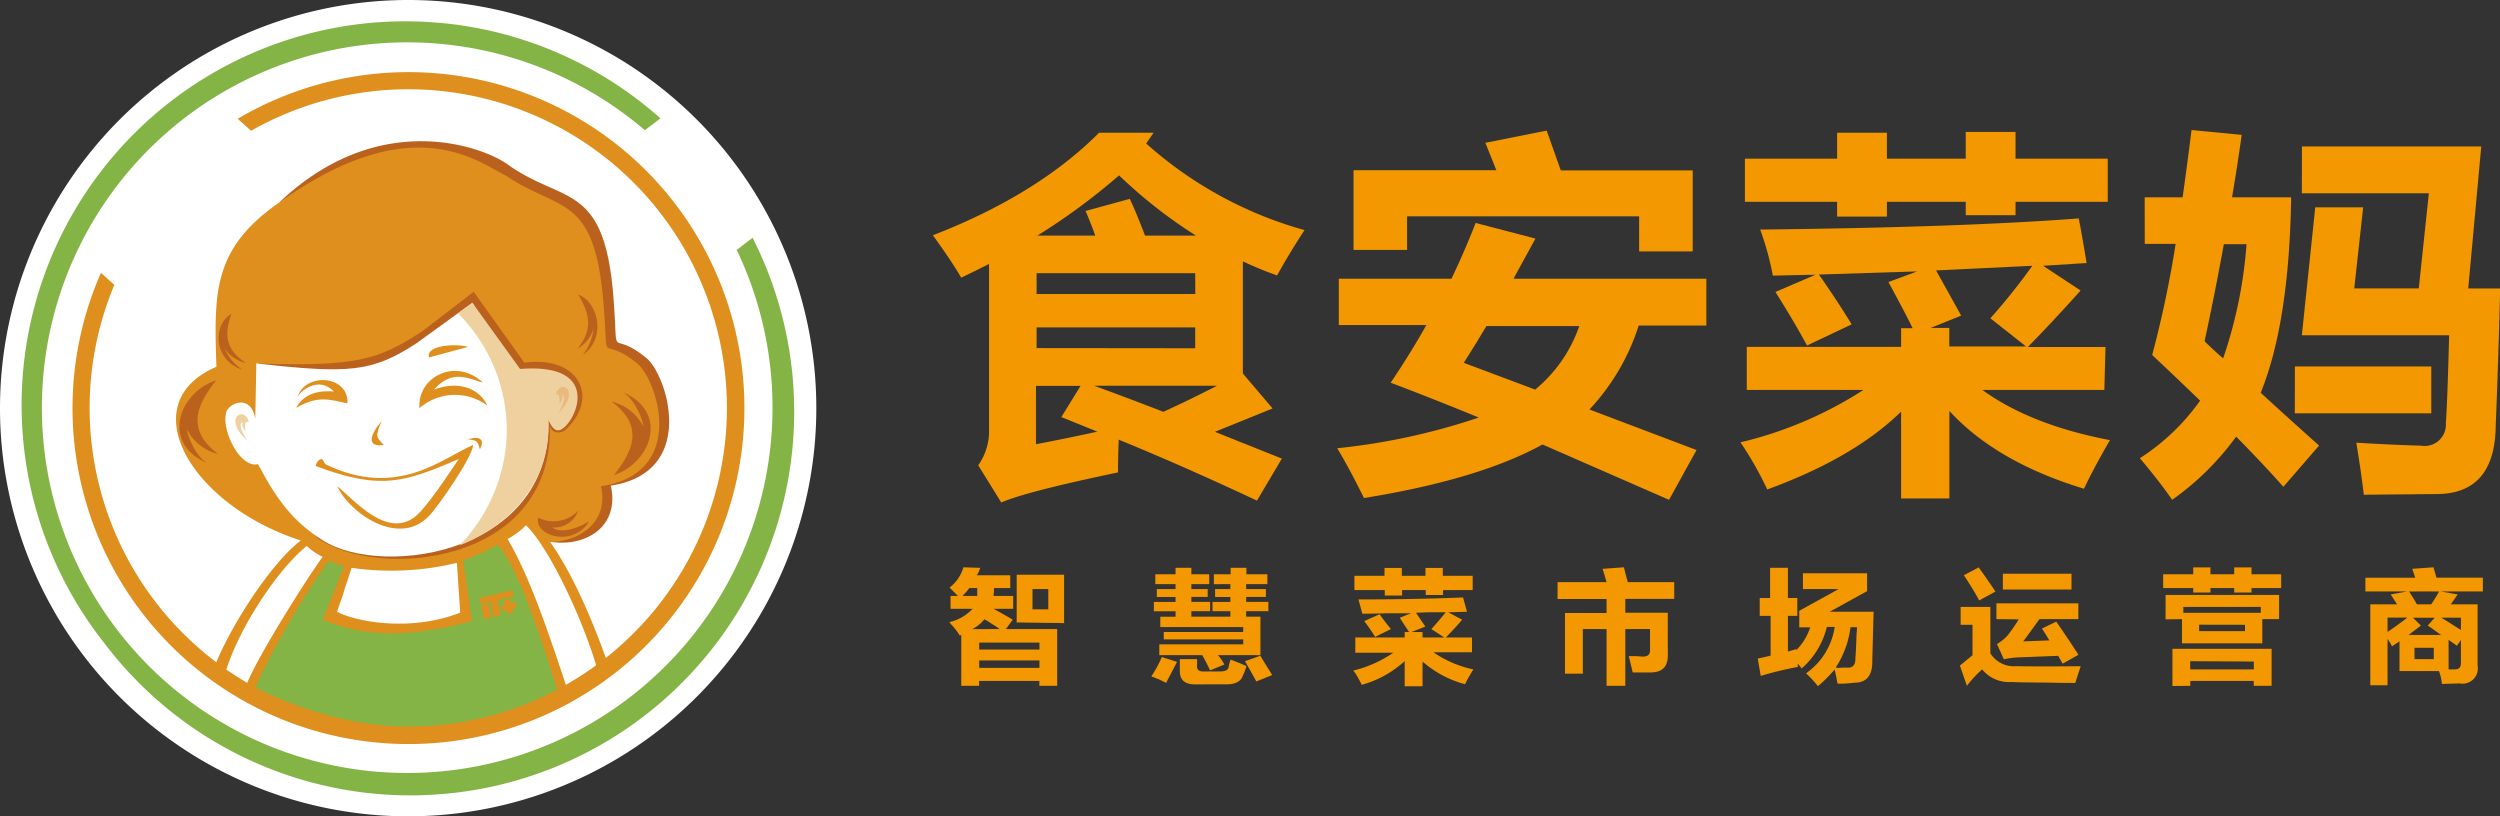 <svg xmlns="http://www.w3.org/2000/svg" viewBox="0 0 280.1 91.47"><rect x="0" y="0" width="280.1" height="91.47" fill="#333333" stroke="none"/><defs><style>.cls-1{fill:#fff;}.cls-1,.cls-2,.cls-3,.cls-4,.cls-6,.cls-7{fill-rule:evenodd;}.cls-2,.cls-5{fill:#83b445;}.cls-3{fill:#bb611e;}.cls-4{fill:#de8f1d;}.cls-6{fill:#efd1a0;}.cls-7{fill:#e9ba7e;}.cls-8{fill:#f39800;}</style></defs><title>资源 2</title><g id="图层_2" data-name="图层 2"><g id="Layer_1" data-name="Layer 1"><path class="cls-1" d="M45.73,0A45.73,45.73,0,1,1,0,45.73,45.76,45.76,0,0,1,45.73,0"/><path class="cls-2" d="M11.7,72.07A43,43,0,0,1,74,13.26l-1.75,1.33A40.93,40.93,0,1,0,82.54,28l1.78-1.36A43,43,0,0,1,11.7,72.07"/><path class="cls-3" d="M68.44,54.41c9.79-1.51,6.29-12.39,4-14.28-4.3-3.53-3.11,1-3.71-6.81-1-12.83-5.47-10.47-11.65-14.75-2.52-2-14.36-6.65-25.67,4,1.66,19.86,34.67,9.17,35.29,20.07s-4.05,10.86-8,15.69a11,11,0,0,1,2.91,2.37,9,9,0,0,0,2.05.07c3.31-.34,5.61-2.69,4.77-6.39"/><path class="cls-1" d="M44.71,28.85c-11.64.56-21.11,8.54-21.11,17.85s9.47,16.41,21.11,15.86S65.83,54,65.83,44.68,56.37,28.3,44.71,28.85"/><path class="cls-4" d="M61.33,45.58l1.26,2.06c.35-3,.35-3.76-3-5.31l-6.68-8.41-6.27,4.54c-5,3.25-7.52,3.43-17.94,2.26l.12,8.56c-1.44-3.43.16-1.26-1.6-3.48C25.56,49,32.08,57.08,36.4,59.08c7.38,4,26.68,3,24.94-13.5m-22.9,21c.19-.66.33-1.12.46-1.43l.49-1.53a31.15,31.15,0,0,0,11.8-.56l.37,5.58c-5.58,2.2-11.77,1-13.8-.1Zm28.9-12.1c9.78-1.49,6.28-12,4-13.81-4.3-3.4-3.1,1-3.72-6.62-1-12.4-4.88-10.27-11-14.41-3.06-1.49-10.29-7.49-24.88,2.73-7.8,5.26-7.8,10-7.49,18.72-9.54,4.1-2.87,15.49,9.45,19.47-3.53,2.68-8.3,10.31-9.77,14.44h1.44c1.55-4.91,5.87-11.33,9-13.83a6.72,6.72,0,0,0,1.78,1.22c-1.7,2.29-7.83,12-8.65,14.66,9.94,7.14,29,5.71,36.08.22-2.49-7.52-4.42-13-6.71-16.88a8.53,8.53,0,0,0,2.06-1.54c2.67,2.59,6.47,10.73,8.08,16.41h1.4c-1.34-4-3.85-10.43-6.77-14.53C65.22,60.63,68.22,58.27,67.33,54.51Z"/><path class="cls-5" d="M62.46,77.31c-1.52-4.75-4.22-13.5-6.72-16.29a22.67,22.67,0,0,1-3.86,1.77c.1.69.27,1.53,1,6.8-8.37,2.24-12.83,1.41-16.72-.13l2.37-6-1.74-.61a94.8,94.8,0,0,0-8.22,14.21c11.31,5.42,22.61,6.2,33.88.24"/><path class="cls-3" d="M61.61,47.66c.15.79.86,1,1.62.61,4-3.53,1.81-8.47-4.48-7.64l-5.68-7.94-5.78,4.44c-5,3.26-7.43,3.94-18.56,3.6l.12,8.56c-1.6-4.37-.71-2-2-4-1,4.37,4.08,7.66,8.66,14.94,6.62,4.85,26.53,3.1,26.09-12.53"/><path class="cls-1" d="M61.33,45.58l1.55,2C65,44,61.09,44,57.75,42.44l-4.82-8.52-6.27,4.54c-5,3.25-7.52,3.43-17.94,2.26l-.12,6.19c-.54-3-3.26-1.61-3.3-.52C24.89,48.48,27,52.51,28.91,52c2.18,4.17,4.05,6.53,7.26,8.54,6.69,4.34,26.91,1.48,25.17-15"/><path class="cls-3" d="M60.3,58a3.83,3.83,0,0,0,4.47-.77,2.79,2.79,0,0,1-2.89,1.86c.94.74,2.79.12,4.14-.68-1.86,3-6.22,1.59-5.72-.41"/><path class="cls-3" d="M68.78,53.23c2.26-2.84,3.33-5.53-.23-8.23a5.45,5.45,0,0,1,3.52,2.76c0-.65-1-3.18-2.35-3.84,5.3,2.2,3.26,7.93-.93,9.3"/><path class="cls-6" d="M61.42,47c.58,1.33,1,1.21,1.21,1.21,1.62-.29,5.37-7.64-4.36-6.87l-5.33-7.39L51.3,35.1a18.57,18.57,0,0,1,5.48,13,18.82,18.82,0,0,1-5.28,13c5.9-2.27,10.39-7.55,9.92-14.11"/><path class="cls-4" d="M47,45.73a6.06,6.06,0,0,1,7.61-.28c-1-2.14-3.56-2.77-6-1.78,2.14-2.41,3.94-1.18,5.49-.81C51,40,46.74,42.26,47,45.73"/><path class="cls-4" d="M33.34,44.5c.16-.55,2.29-2.48,4.06-.64-2.09-.16-3.46.45-4.23,1.84,2.37-1.36,3.59-1,5.76-.5.16-3.23-4.81-3.47-5.59-.7"/><path class="cls-4" d="M48.07,40.05l4.38-1.19c-1.45-.4-4.8-.17-4.38,1.19"/><path class="cls-4" d="M36.55,52.07c-.39-.33-.21-.42-.44-.6s-.74.34-.72.75c7.31,2.74,9.85,1.82,16-.78-1.16,1.71-3.49,5.28-4.81,6.39-3.23,2.67-7.07-2-8.78-3.34,1.27,2.91,6.95,7,10.37,3.21C49.28,56.47,53,51.1,53,49.85c-3.56,1.56-8.44,6-16.44,2.22"/><path class="cls-4" d="M53.76,50.35c.47-.83.33-1.63-1.35-1.13,1.06.11,1.13.2,1.35,1.13"/><path class="cls-4" d="M43,49.85c-1.29.24-2.16-.39-.25-2.67-.7,1.69-.64,1.78.25,2.67"/><path class="cls-3" d="M24.23,42.61c-2.28,2.85-3.35,5.54.2,8.26a5.4,5.4,0,0,1-3.5-2.78c.05.63,1,3.17,2.36,3.82-5.3-2.19-3.3-7.91.93-9.3"/><path class="cls-4" d="M57.72,67.42l.15.68-.44.11.1.43-.69.15-.1-.44-.43.11-.15-.68.42-.1-.08-.45.68-.16.11.44Zm-2.66,1.76-.83.19-.36-1.54.84-.21Zm1.09-.25-.84.2-.37-1.69-1.08.26L53.7,67l3.71-.86.16.67-1.81.43Z"/><path class="cls-6" d="M27.86,47.27c-.23-.06-.53,0-.35,1a1,1,0,0,1-.34-1c-.5.24,0,1.33.57,2.1-2.87-2.43-.43-4,.13-2.14"/><path class="cls-7" d="M62.28,44.22c.22-.09.52,0,.38,1a.88.88,0,0,0,.28-1c.53.19.09,1.33-.44,2.12,2.72-2.59.2-4-.22-2.12"/><path class="cls-3" d="M25.91,35.22c-.71,2-.8,3.9,1.66,5.45A3.87,3.87,0,0,1,25.14,39a5.53,5.53,0,0,0,2,2.42c-3.3-1.13-3.28-5.06-1.24-6.24"/><path class="cls-3" d="M64.78,33c1.2,2,1.77,3.85-.08,6.06a3.8,3.8,0,0,0,1.8-2.25,5.71,5.71,0,0,1-1.2,2.95c2.74-1.93,1.66-6-.52-6.75"/><path class="cls-4" d="M26.63,13.31A37.64,37.64,0,1,1,11.31,30.57l1.5,1.35A35.7,35.7,0,1,0,28.13,14.65Z"/><path class="cls-8" d="M129.25,14.87l-.83,1.21a44.5,44.5,0,0,0,17.74,9.7q-1.54,2.33-3.08,5.08-2-.71-3.83-1.58V41.85l3.33,3.91-6.46,2.62q3.54,1.42,7.5,3l-2.79,4.71q-8.25-3.87-15.49-6.83c-.05,1.47-.08,2.7-.08,3.67q-10.33,2.16-13.08,3.37l-2.58-4.17a6.62,6.62,0,0,0,1.21-4.12V29.57q-1.54.79-3.12,1.54-1-1.75-3.17-4.75,11.7-4.54,18.62-11.49Zm4.66,15.74H116.14v2.33h17.78Zm0,8.41V36.68H116.14V39Zm-11,9.33-4-1.62,2.16-3.5h-5v6.54Q119.59,49.1,123,48.35Zm-1.33-24.7,5-1.37q.71,1.49,1.71,4.12H134a54,54,0,0,1-8.62-6.75,71,71,0,0,1-9.16,6.75h6.49Q122.22,25,121.63,23.65Zm14.7,19.57H122.59q3.55,1.29,7.75,2.92Q133.34,44.77,136.33,43.23Z"/><path class="cls-8" d="M150,31.23h12.62q1.44-3,2.71-6.25l6.7,1.75-2.46,4.5h21.61v5.24h-7.58a24.62,24.62,0,0,1-5.52,9.41l12,4.54L187,56l-14.18-6.2q-7.08,3.91-20,6-1.71-3.46-3-5.58a72.43,72.43,0,0,0,15.86-3.44q-5.49-2.25-9.87-3.9,2.1-3.1,4-6.46H150ZM166.42,16l6.87-1.37,1.58,4.46h14.78v9.08h-6V24.24h-26V28h-6V19.07h16Q167,17.45,166.42,16ZM164,40.65l8,3a15.9,15.9,0,0,0,4.94-7.12H166.54Q165.21,38.75,164,40.65Z"/><path class="cls-8" d="M235.77,43.69H222.11q5.41,3.93,14.29,5.62-1.79,3.08-2.91,5.45-9.85-3-15.08-8.72v9.81H213V46.12q-5.33,5.2-15,8.72A37.92,37.92,0,0,0,195,49.56a44.4,44.4,0,0,0,13.78-5.87H195.71V38.86H213V36.77h1.29q-.9-1.84-2.71-5.17l3.21-1.19-11,.35q2,2.85,3.67,5.58l-5,2.37q-1.51-2.78-3.54-6l4.49-1.93-4.78.1a32.16,32.16,0,0,0-1.42-5.16q22.66-.25,35.69-1.25.38,1.91.88,5l-4.87.31,4.2,2.77q-3,3.35-5.91,6.33h8.7ZM195.5,17.78h10.33V14.87h5.58v2.91h8.83v-3h5.58v3h10.33v4.83H225.82v1.5h-5.58v-1.5h-8.83v1.66h-5.58V22.61H195.5Zm32.17,12-10.75.52,2.81,5.06-3.41,1.38h2.08v2.08H227l-4-3.16A69.32,69.32,0,0,0,227.67,29.82Z"/><path class="cls-8" d="M240.29,22.11h4.25q.5-3.54,1-7.54l5.62.54q-.5,3.58-1.08,7h6.62q-.21,14-3.41,21.9,3.41,3.12,6.54,5.91l-4,4.62q-2.29-2.58-5.29-5.62A30.86,30.86,0,0,1,243.37,56q-1.5-2.16-3.62-4.66a24.52,24.52,0,0,0,6.75-6.45q-2.49-2.41-5.37-5.12a121.49,121.49,0,0,0,2.63-12.45h-3.46ZM247,38.23q1,1,2.08,1.92a50.53,50.53,0,0,0,2.62-12.79h-2.54Q248.12,33.07,247,38.23Zm10.12,2.83h15.28v5.25H257.11Zm.79-24.65H278l-1.46,15.91h3.58q-.21,8.32-.5,15.37-.08,7.45-6.29,7.66l-8.49.08Q264.56,53,264,49.6q4.12.25,7.24.33a2.38,2.38,0,0,0,2.79-2.54q.17-2.08.37-9.83H257.9l1.5-14.33h5.37l-1,9.08H271l1.13-10.66H257.9Z"/><path class="cls-8" d="M106.5,68.21V66.77h.83l-.94-.94a4.35,4.35,0,0,0,1.55-2.27l1.88.06a.41.41,0,0,1-.06.17,1.8,1.8,0,0,1-.33.66h3.76v1.44h-1.82a6.59,6.59,0,0,1-.06.88h2.21v1.44h-2.21q.94.5,2.16,1.22l-.77,1.05h5.75v6.36h-2v-.55h-6.75v.55h-2V71.09a.18.18,0,0,1-.17.11,8.56,8.56,0,0,0-.83-1.11,2.52,2.52,0,0,1-.33-.39,5.14,5.14,0,0,0,2.6-1.49Zm2.1-2.32a7.25,7.25,0,0,1-.77.88h1.66v-.88ZM112,70.48a8.06,8.06,0,0,0-.83-.55,7.73,7.73,0,0,0-.88-.55,4,4,0,0,1-1.38,1.11ZM109.71,72v.77h6.75V72Zm0,2v.83h6.75v-.83Zm4.2-4.26V64.39h5.31v5.42ZM115.68,66v2.27h1.77V66Z"/><path class="cls-8" d="M130.65,76.51l-.44-.22a9.43,9.43,0,0,0-1.22-.5A14.1,14.1,0,0,0,130,74q.11-.28.17-.39l1.71.55Q131.2,75.45,130.65,76.51ZM136,65.45V64.34h1.88v-.72h1.77v.72H142v1.11h-2.38V66h2.21v.88h-2.21v.55h2.49v1.05h-2.49v.61h1.6v4.31h-4.76a4.41,4.41,0,0,1,.55.77,3.19,3.19,0,0,1,.17.28l-1.6.66q-.39-.83-.88-1.71h-4.81V72.19h9.4v-.55h-8.9v-.83h8.9v-.55H130V69.1h1.71v-.61h-2.43V67.44h2.43v-.55h-2.1V66h2.1v-.55h-2.27V64.34h2.27v-.72h1.77v.72h2v1.11h-2V66h1.83v.88h-1.83v.55h2.1v1.05h-2.1v.61h4.37v-.61h-2V67.44h2v-.55h-1.71V66h1.71v-.55Zm-2.1,11.23q-1.72,0-1.71-1.49V73.85h1.93v.77q-.05.66.83.61h1.71c.59,0,.92-.13,1-.5a3.85,3.85,0,0,1,.22-.83l1.27.5a4.32,4.32,0,0,0,.5.22,5.77,5.77,0,0,1-.39,1.05q-.33,1.05-2,1Zm6.86-.33q-.61-1.11-1.27-2.27l1.72-.61.5.83.83,1.33Z"/><path class="cls-8" d="M152.64,68.76l-.44-1.6q6.25,0,11.72-.22l.44,1.6-2.1.06,1.55.83q-.22.28-.66.77-.72.78-1.16,1.22h2.93v1.66H160.6A12.32,12.32,0,0,0,165.08,75q-.22.33-.66,1.11l-.28.55a11.83,11.83,0,0,1-4.76-2.54v2.77h-2V74.07a11.71,11.71,0,0,1-4.81,2.66,13.37,13.37,0,0,0-.77-1.38.88.88,0,0,1-.17-.22,13.73,13.73,0,0,0,4.48-2h-4.26V71.42h5.53v-.61h.5q-.5-.72-1.05-1.6l1.27-.5h-2.66Q153.57,68.76,152.64,68.76Zm-.89-2.65v-1.6h3.37v-.88h1.94v.88h2.65v-.88h1.94v.88H165v1.6h-3.32v.55h-1.94v-.55h-2.65v.61h-1.94v-.61Zm2.32,5.25a19.62,19.62,0,0,0-1.22-1.77l1.72-.77q.55.78,1.27,1.66Zm5.31-.55v.61h2.43l-1.44-.94q1.05-1.16,1.6-1.88h-1.66c-.74,0-1.29.05-1.66.05q.55.83,1.05,1.55l-1.55.61Z"/><path class="cls-8" d="M174.51,67.11V65.22H180l-.44-1.49,2.38-.17q.17.72.44,1.66h5.2v1.88h-5.48v1.55h4.76v4.59q.11,2.1-1.93,2.1h-2c-.15-.63-.3-1.23-.44-1.83h.72c.37,0,.64.06.83.06.59,0,.87-.24.83-.83V70.48h-2.77v6.36H180V70.48h-2.66v5h-2v-6.8H180V67.11Z"/><path class="cls-8" d="M197.16,69V67h1.16V63.62h2V67h1.05v2h-1.05v4l.94-.28v.11a6.23,6.23,0,0,0,1.55-2.54h-1.22V68.43L206,66h-4V64.23h7.19v2L205,68.54h4.92L209.77,74q.06,2.49-2,2.49a13.6,13.6,0,0,1-1.88.11,3.39,3.39,0,0,1-.11-.55c-.11-.52-.19-.87-.22-1.05a15,15,0,0,1-1.88,1.88,12.29,12.29,0,0,0-1.33-1.44,7.72,7.72,0,0,0,3.21-5.2h-.88a9,9,0,0,1-2.82,4.65l-.44-.55v.39a36.59,36.59,0,0,0-4.15,1l-.33-1.94,1.44-.33V69Zm10.89,1.27h-.72a10.64,10.64,0,0,1-1.66,4.53,2.64,2.64,0,0,0,.77,0h.44q1.05.11,1-1.11.05-.5.11-2.1C208,71,208.06,70.52,208.06,70.26Z"/><path class="cls-8" d="M220.37,76.84l-.78-2.27L221,73.41V70h-1.33V68H223v5.2a3.12,3.12,0,0,0,2.88,1.44q2.93.05,7.24,0l-.61,1.88q-1.33,0-3.54-.05-2.44,0-3.59-.06A3.88,3.88,0,0,1,222.08,75,13.07,13.07,0,0,0,220.37,76.84Zm1.38-9.57c-.48-.88-1.05-1.83-1.72-2.82l1.66-.88q1,1.38,1.88,2.71Zm1.93,2.1V67.6h9.18v1.77H228.5q-1.16,1.61-1.82,2.49l2.93-.11q-.39-.66-.83-1.33l1.6-.77q.55.78,1.55,2.27l.94,1.44-1.77,1-.5-.88-4.37.17a9.33,9.33,0,0,0-1.72.22l-.77-1.71a5.11,5.11,0,0,0,1.22-1,18.29,18.29,0,0,0,1.22-1.77Zm.72-3.32V64.28h7.69v1.77Z"/><path class="cls-8" d="M250.32,66.39v-.5h-2.66v.5h-1.93v-.5h-3.37V64.34h3.37v-.77h1.93v.77h2.66v-.77h1.94v.77h3.32v1.55h-3.32v.5Zm-7.69,3V66.66h12.72v2.71h-1.88v2.71h-9V69.37Zm.77,7.47V72.69h11.11v4.15h-2v-.55H245.4v.55ZM244.62,68v.66h8.68V68Zm.77,6.08V75h7.13v-.88Zm1-4.09v.72h5.14V70Z"/><path class="cls-8" d="M268,72.41a6.16,6.16,0,0,0-.5-.83v5.2h-1.93V67.71h3l-.72-1.11,1.82-.33h-4.65V64.73h5.58l-.33-1,2.38-.17.33,1.16h5.2v1.55h-4.7l1.88.33-.77,1.11h3v6.86a1.71,1.71,0,0,1-2,2l-2,.06a5.13,5.13,0,0,0-.33-1.44h-4.42V71.86Zm-.5-3.21v1.6q1-.66,2.21-1.6Zm6,1.94c-.22-.15-.55-.39-1-.72l-.5-.33.78-.88h-2.43l.89.88-1.38,1.05Zm-3.59-4.87q.44.66.88,1.44h1.6a15.17,15.17,0,0,0,.88-1.44Zm.61,7.58h2.16V72.58h-2.16Zm5.2-4.65h-2.21c.33.19.77.46,1.33.83l.88.55Zm-.44,3.15-.94-.66V75h.55q.88.06.83-.77V71.69Z"/></g></g></svg>